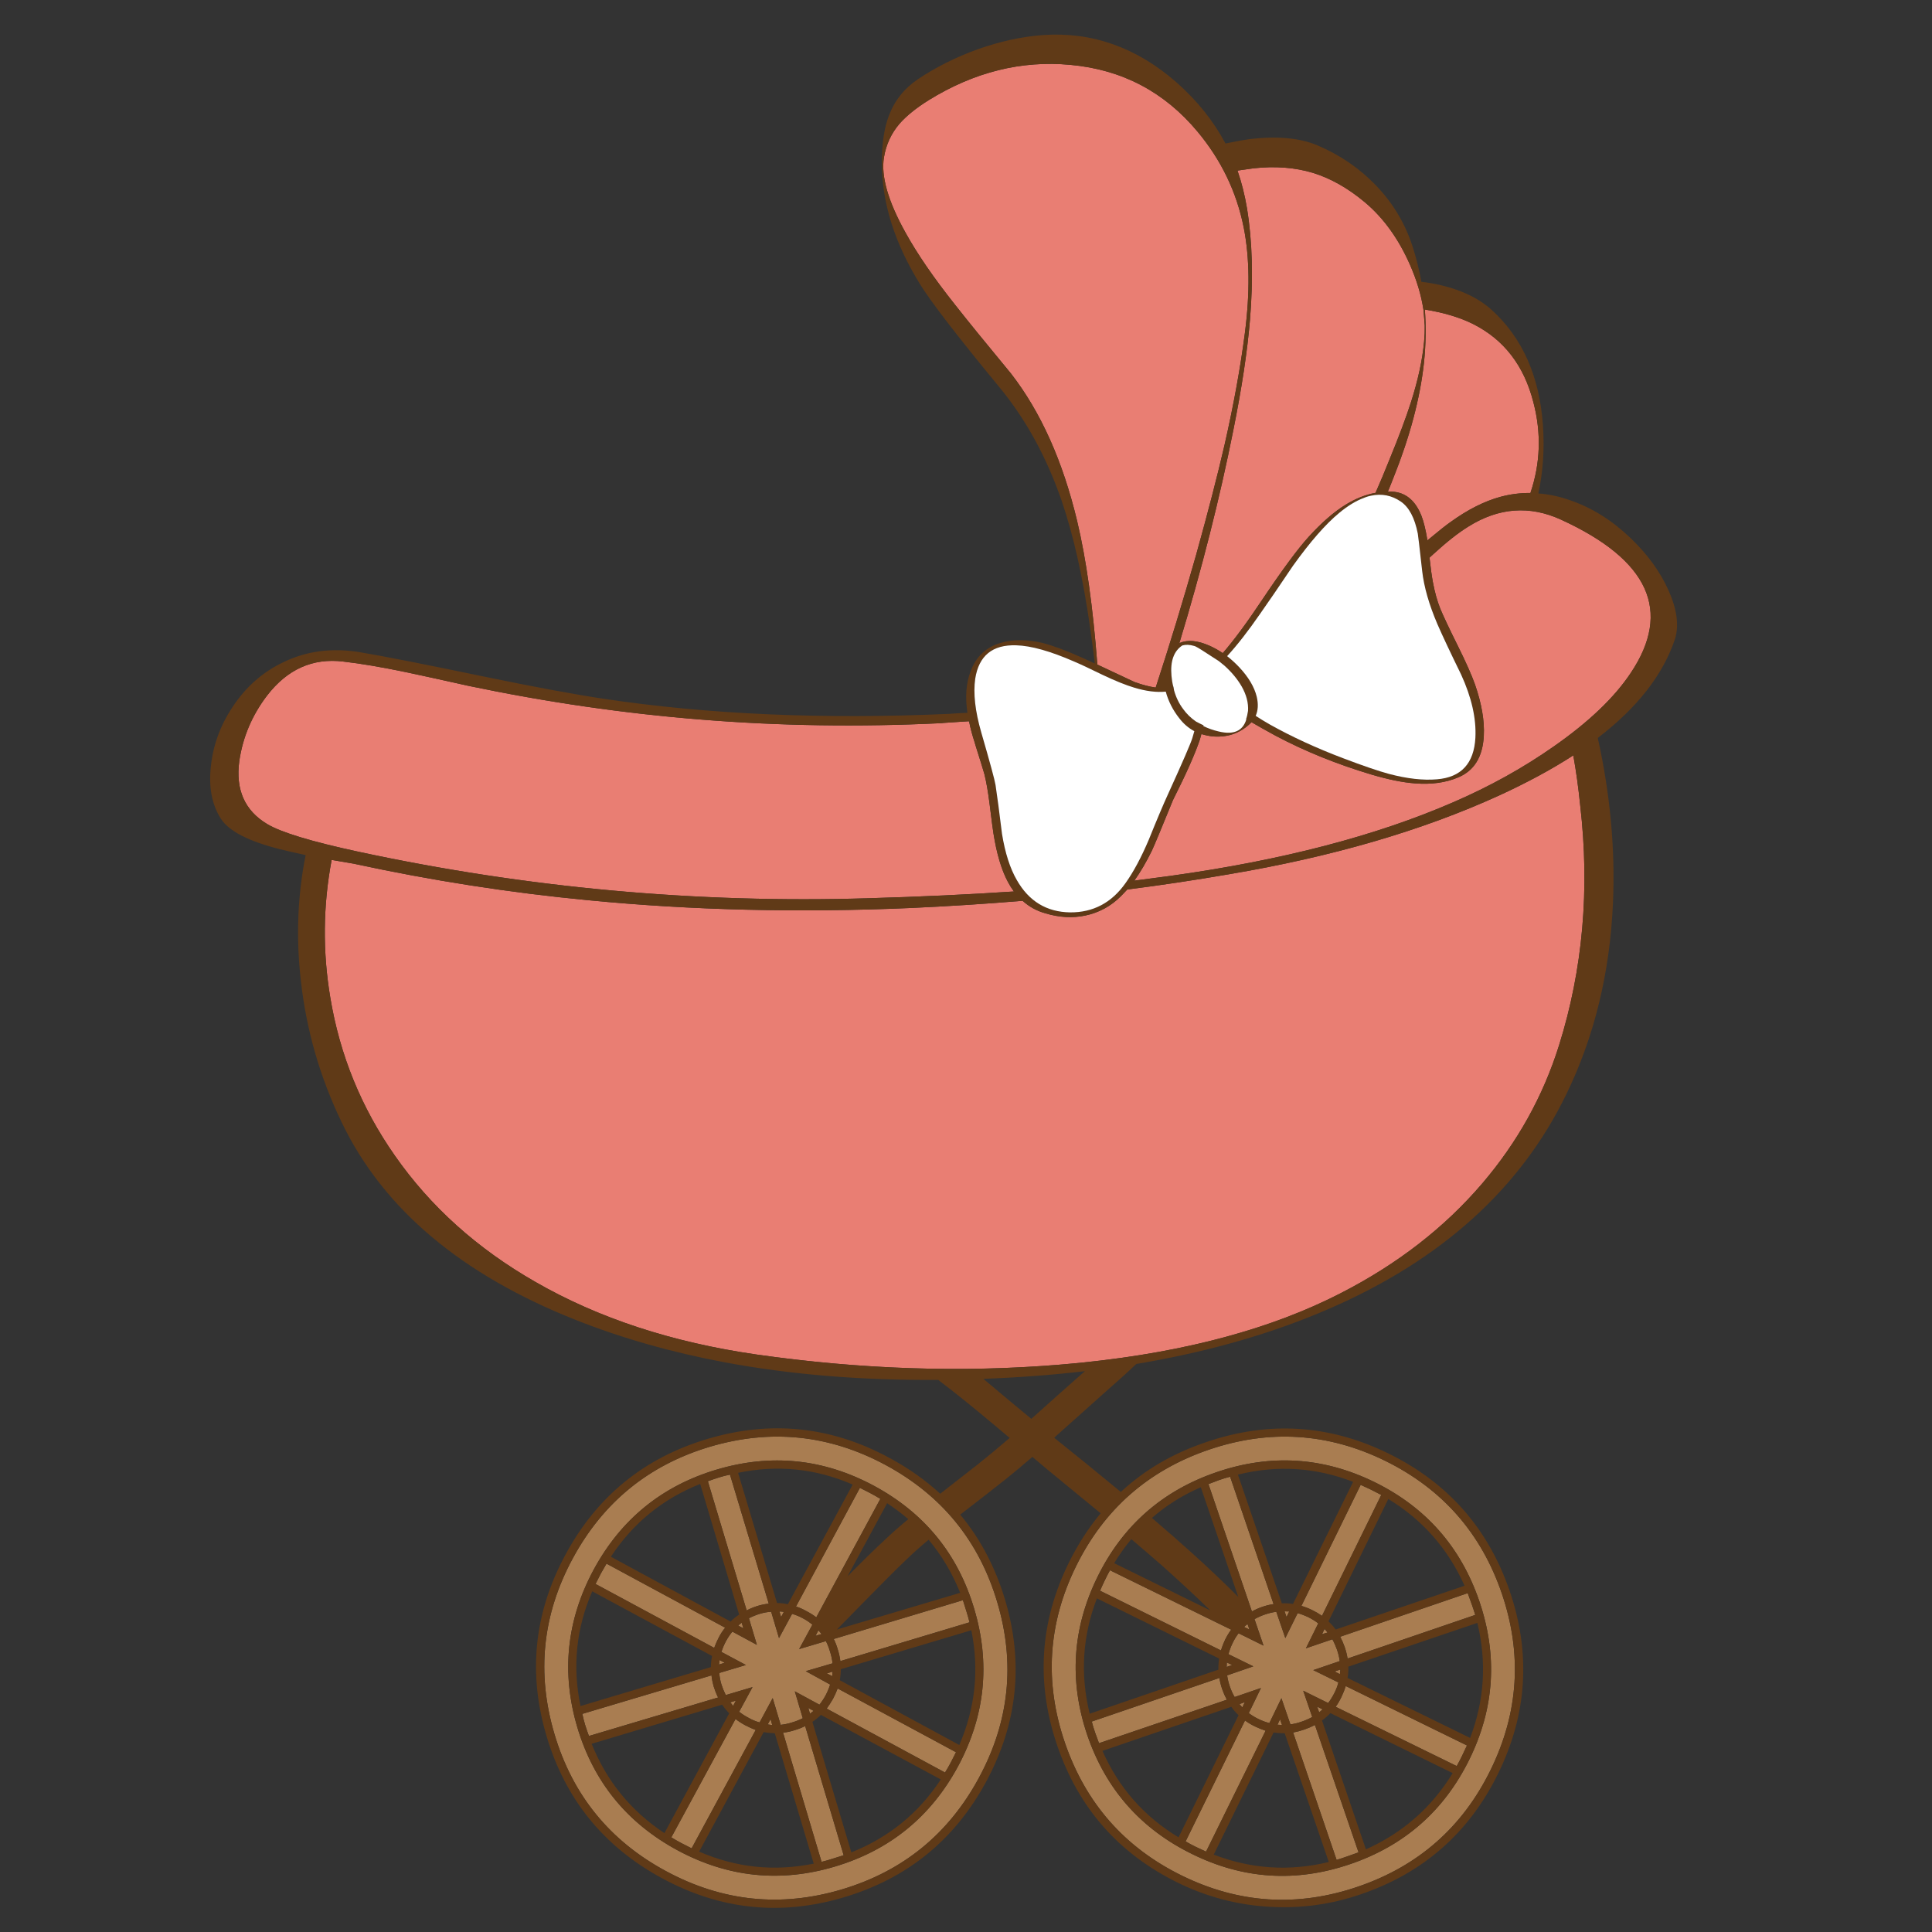 <?xml version="1.0" encoding="utf-8"?>
<!-- Generator: Adobe Illustrator 16.0.0, SVG Export Plug-In . SVG Version: 6.00 Build 0)  -->
<!DOCTYPE svg PUBLIC "-//W3C//DTD SVG 1.1//EN" "http://www.w3.org/Graphics/SVG/1.1/DTD/svg11.dtd">
<svg version="1.1" id="Layer_1" xmlns="http://www.w3.org/2000/svg" xmlns:xlink="http://www.w3.org/1999/xlink" x="0px" y="0px"
	 width="300px" height="300px" viewBox="0 0 300 300" enable-background="new 0 0 300 300" xml:space="preserve">
<rect x="0" y="0" width="300" height="300" fill="#333333" stroke="none"/>
<g>
	<path fill-rule="evenodd" clip-rule="evenodd" fill="#E97E73" d="M194.632,26.138c3.363-0.374,6.438-0.14,9.224,0.7
		c2.74,0.841,5.417,2.351,8.032,4.53c2.942,2.459,5.309,5.744,7.099,9.854c1.012,2.319,1.689,4.584,2.032,6.794
		c0,0.063,0.007,0.124,0.022,0.187c0,0.046,0.008,0.101,0.023,0.163c0.063,0.701,0.117,1.425,0.164,2.172
		c0.016,0.841-0.016,1.673-0.094,2.498c-0.265,2.849-0.942,5.978-2.031,9.387c-0.731,2.304-1.86,5.315-3.387,9.036
		c-0.668,1.682-1.377,3.37-2.124,5.067c-1.557,0.28-3.105,0.895-4.646,1.844c-1.821,1.121-3.736,2.787-5.744,4.997
		c-1.682,1.853-4.063,5.075-7.146,9.667c-2.381,3.581-4.444,6.375-6.188,8.383c-0.685-0.467-1.386-0.856-2.102-1.168
		c-1.807-0.793-3.323-0.934-4.553-0.42c-0.047,0.016-0.078,0.039-0.094,0.07c3.486-11.488,6.281-22.509,8.382-33.063
		c1.324-6.584,2.188-12.306,2.593-17.162c0.528-6.429,0.373-12.212-0.467-17.349c-0.344-2.055-0.833-4.001-1.472-5.837
		C192.982,26.363,193.808,26.247,194.632,26.138z M193.302,51.729c-0.686,5.324-1.736,11.107-3.153,17.349
		c-1.104,4.779-2.575,10.469-4.412,17.069c-1.993,7.036-4.087,13.909-6.281,20.618c-0.996-0.14-2.094-0.428-3.293-0.864
		c-2.413-1.137-4.335-2.039-5.767-2.708c-0.686-8.967-1.729-16.384-3.13-22.253c-2.225-9.324-5.65-16.968-10.274-22.93
		c-3.875-4.686-6.755-8.227-8.639-10.624c-3.332-4.188-5.915-7.947-7.752-11.278c-2.708-4.873-3.822-8.764-3.339-11.675
		c0.327-1.977,1.129-3.713,2.405-5.207c1.059-1.214,2.569-2.437,4.53-3.666c7.067-4.374,14.407-6.204,22.019-5.488
		c8.018,0.732,14.603,4.195,19.755,10.391c3.658,4.39,6.04,9.333,7.146,14.828C194.049,39.992,194.111,45.471,193.302,51.729z
		 M221.111,56.353c0.295-2.833,0.342-5.596,0.14-8.29c2.958,0.483,5.449,1.23,7.473,2.242c4.81,2.413,7.938,6.476,9.388,12.189
		c1.244,4.764,1.089,9.449-0.468,14.057c-1.588-0.016-3.151,0.187-4.693,0.607c-2.49,0.685-5.059,1.985-7.706,3.899
		c-0.639,0.437-1.837,1.386-3.595,2.849c-0.266-1.634-0.577-2.911-0.935-3.829c-0.95-2.382-2.467-3.627-4.554-3.736
		c-0.233-0.016-0.451-0.016-0.654,0c0.313-0.747,0.607-1.487,0.889-2.218C218.932,67.787,220.505,61.863,221.111,56.353z
		 M150.454,111.996c0.016,0.078,0.039,0.156,0.07,0.233c0.171,0.872,0.437,1.86,0.794,2.966c0.031,0.124,0.069,0.257,0.116,0.397
		c0.016,0.046,0.031,0.101,0.047,0.164c0.794,2.506,1.253,3.993,1.378,4.459c0.295,1.184,0.561,2.701,0.794,4.554
		c0.342,2.755,0.545,4.296,0.607,4.623c0.497,3.16,1.244,5.674,2.241,7.542c0.28,0.529,0.592,1.027,0.934,1.494
		c-6.943,0.467-14.477,0.817-22.603,1.051c-26.635,0.81-53.052-1.604-79.25-7.239c-7.223-1.557-11.916-2.981-14.08-4.273
		c-3.503-2.086-4.95-5.355-4.343-9.807c0.545-3.705,1.977-7.083,4.296-10.134c3.16-4.11,7.106-5.876,11.838-5.3
		c2.724,0.311,5.985,0.864,9.784,1.657c2.148,0.452,5.347,1.152,9.597,2.102c12.188,2.553,24.268,4.304,36.239,5.254
		c12.111,0.98,24.479,1.167,37.103,0.56c0.079,0,0.148,0,0.21,0c0.109-0.031,0.21-0.046,0.304-0.046
		c1.059-0.063,2.102-0.133,3.129-0.21C149.925,112.027,150.189,112.011,150.454,111.996z M162.315,141.814
		c2.148,0.654,4.22,0.77,6.212,0.35c2.133-0.451,3.97-1.448,5.51-2.989c0.328-0.327,0.663-0.677,1.004-1.051
		c5.246-0.669,10.485-1.456,15.716-2.358c16.064-2.708,30.066-6.787,42.006-12.235c4.343-1.992,8.189-4.071,11.536-6.234
		c0.436,2.413,0.793,4.997,1.073,7.752c1.51,13.045,0.413,25.475-3.292,37.29c-2.475,7.877-6.438,15.008-11.886,21.389
		c-5.853,6.865-13.185,12.555-21.996,17.069c-11.628,5.978-26.207,9.683-43.734,11.114c-15.193,1.246-30.868,0.716-47.027-1.587
		c-13.076-1.885-24.502-5.635-34.278-11.255c-9.044-5.168-16.33-11.714-21.855-19.638c-5.2-7.426-8.539-15.605-10.018-24.541
		c-1.198-7.129-1.128-14.251,0.21-21.365c1.075,0.187,2.211,0.382,3.409,0.584c12.064,2.615,24.207,4.506,36.426,5.674
		c15.987,1.557,32.644,1.962,49.969,1.214c5.869-0.265,11.698-0.638,17.489-1.121C159.802,140.794,160.977,141.44,162.315,141.814z
		 M178.848,132.124c0.421-0.903,1.518-3.534,3.292-7.893c2.055-4.078,3.449-7.215,4.18-9.41c0.078-0.295,0.155-0.576,0.233-0.84
		c0.593,0.187,1.207,0.311,1.846,0.374c2.211,0.156,4.086-0.482,5.627-1.915c0.108-0.093,0.21-0.194,0.304-0.303
		c1.059,0.623,2.303,1.323,3.736,2.101c4.545,2.413,9.526,4.429,14.943,6.047c2.584,0.764,4.818,1.214,6.701,1.354
		c2.522,0.203,4.748-0.101,6.678-0.91c2.507-1.028,3.847-3.184,4.018-6.468c0.124-2.335-0.335-5.004-1.378-8.009
		c-0.529-1.479-1.408-3.456-2.64-5.931c-1.369-2.755-2.287-4.701-2.754-5.837c-0.468-1.184-0.841-2.522-1.121-4.017
		c-0.172-0.887-0.351-2.179-0.538-3.876c0.188-0.171,0.375-0.342,0.561-0.514c2.087-1.915,3.915-3.354,5.487-4.32
		c4.702-2.942,9.488-3.3,14.361-1.074c13.667,6.257,17.278,14.197,10.834,23.817c-2.537,3.813-6.515,7.612-11.933,11.395
		c-4.747,3.331-9.946,6.219-15.597,8.663c-12.019,5.23-26.651,9.043-43.899,11.441c-1.82,0.249-3.704,0.498-5.65,0.747
		C177.088,135.408,177.991,133.867,178.848,132.124z"/>
	<path fill-rule="evenodd" clip-rule="evenodd" fill="#A97D51" d="M204.533,265.009l0.841,0.42
		c-0.172,0.141-0.351,0.296-0.537,0.468L204.533,265.009z M207.405,265.032c0.342-0.482,0.646-1.005,0.91-1.564
		c0.265-0.561,0.482-1.113,0.654-1.658l18.819,9.224c-0.248,0.545-0.505,1.09-0.771,1.635c-0.264,0.545-0.536,1.065-0.816,1.564
		L207.405,265.032z M193.302,264.309l-0.397,0.817c-0.155-0.188-0.304-0.358-0.442-0.515L193.302,264.309z M189.776,262.277
		c0.202,0.575,0.442,1.128,0.723,1.657l-19.847,6.748c-0.202-0.545-0.405-1.097-0.607-1.657c-0.202-0.576-0.374-1.145-0.514-1.704
		l19.824-6.772C189.433,261.109,189.573,261.685,189.776,262.277z M200.797,269.025c0.575-0.109,1.159-0.265,1.752-0.468
		c0.575-0.202,1.121-0.436,1.634-0.7l6.771,19.778c-0.561,0.202-1.129,0.403-1.705,0.606c-0.56,0.202-1.128,0.39-1.704,0.561
		L200.797,269.025z M194.843,268.067c0.545,0.265,1.105,0.49,1.681,0.678l-9.246,18.773c-0.53-0.233-1.066-0.482-1.611-0.747
		s-1.066-0.545-1.564-0.841l9.224-18.774C193.792,267.499,194.298,267.803,194.843,268.067z M198.766,266.971l0.304,0.887
		c-0.234-0.016-0.468-0.03-0.701-0.046L198.766,266.971z M193.722,252.19l0.279,0.84l-0.816-0.396
		C193.341,252.479,193.52,252.33,193.722,252.19z M190.499,258.144l0.817,0.397l-0.84,0.303
		C190.477,258.596,190.483,258.361,190.499,258.144z M190.242,254.595c-0.264,0.56-0.481,1.12-0.653,1.681l-18.773-9.269
		c0.218-0.515,0.459-1.044,0.724-1.589c0.265-0.561,0.538-1.089,0.817-1.588l18.821,9.224
		C190.834,253.521,190.522,254.035,190.242,254.595z M199.466,250.205c0.25,0,0.49,0.008,0.724,0.023l-0.42,0.863L199.466,250.205z
		 M208.128,259.241c-0.015,0.233-0.037,0.476-0.069,0.725l-0.817-0.421L208.128,259.241z M205.28,253.754l0.396-0.817
		c0.156,0.171,0.312,0.358,0.467,0.561L205.28,253.754z M206.892,254.548c0.28,0.514,0.521,1.059,0.724,1.635
		c0.202,0.591,0.343,1.175,0.42,1.751l-4.109,1.401l3.899,1.914c-0.14,0.561-0.351,1.113-0.631,1.658
		c-0.295,0.576-0.614,1.09-0.956,1.541l-3.877-1.914l1.401,4.086c-0.514,0.28-1.066,0.521-1.659,0.724
		c-0.575,0.202-1.151,0.343-1.728,0.42l-1.401-4.062l-1.867,3.853c-0.575-0.141-1.144-0.351-1.705-0.631
		c-0.545-0.266-1.043-0.568-1.494-0.911l1.892-3.899l-4.086,1.401c-0.296-0.498-0.546-1.044-0.747-1.635
		c-0.202-0.591-0.343-1.167-0.42-1.728l4.063-1.401l-3.853-1.892c0.14-0.561,0.351-1.129,0.63-1.705
		c0.265-0.56,0.576-1.073,0.935-1.54l3.876,1.915l-1.4-4.11c0.498-0.28,1.042-0.521,1.634-0.725
		c0.591-0.201,1.175-0.342,1.751-0.419l1.401,4.086l1.914-3.876c0.545,0.156,1.098,0.365,1.658,0.63
		c0.561,0.28,1.073,0.6,1.541,0.958l-1.915,3.875L206.892,254.548z M208.807,255.763c-0.203-0.576-0.437-1.113-0.701-1.611
		l19.801-6.771c0.202,0.544,0.405,1.104,0.606,1.681c0.203,0.561,0.391,1.129,0.561,1.704l-19.824,6.772
		C209.156,256.946,209.009,256.354,208.807,255.763z M187.721,225.104c9.371-3.191,18.493-2.615,27.366,1.728
		c8.873,4.359,14.913,11.232,18.12,20.618c3.19,9.372,2.607,18.501-1.751,27.391c-4.344,8.872-11.208,14.912-20.595,18.119
		c-9.372,3.207-18.494,2.631-27.367-1.729c-8.873-4.358-14.921-11.239-18.143-20.641c-3.207-9.371-2.631-18.494,1.728-27.367
		C171.438,234.35,178.319,228.311,187.721,225.104z M213.452,230.146c-7.97-3.906-16.157-4.42-24.564-1.541
		c-8.405,2.881-14.563,8.297-18.47,16.252c-3.907,7.971-4.437,16.159-1.587,24.564c2.88,8.407,8.305,14.563,16.274,18.47
		c7.955,3.924,16.143,4.444,24.564,1.564c8.405-2.864,14.57-8.281,18.493-16.252c3.907-7.954,4.421-16.149,1.541-24.588
		C226.824,240.211,221.406,234.055,213.452,230.146z M212.892,231.315c0.53,0.264,1.059,0.536,1.589,0.816l-9.2,18.773
		c-0.498-0.342-1.02-0.646-1.564-0.91c-0.546-0.265-1.09-0.476-1.635-0.631l9.2-18.797
		C211.811,230.801,212.348,231.05,212.892,231.315z M187.65,230.45c0.546-0.218,1.097-0.428,1.658-0.63
		c0.575-0.202,1.144-0.374,1.704-0.514l6.748,19.777c-0.561,0.078-1.136,0.218-1.728,0.421c-0.591,0.202-1.136,0.443-1.634,0.724
		L187.65,230.45z M129.346,263.795c0.28-0.529,0.522-1.066,0.724-1.611l18.377,9.9c-0.265,0.544-0.537,1.082-0.817,1.61
		c-0.28,0.53-0.576,1.044-0.887,1.542l-18.377-9.925C128.708,264.846,129.034,264.34,129.346,263.795z M114.261,264.075l-0.42,0.816
		c-0.156-0.187-0.304-0.373-0.444-0.56L114.261,264.075z M114.215,266.924c0.436,0.342,0.926,0.661,1.471,0.957
		c0.56,0.296,1.113,0.545,1.658,0.747l-9.947,18.377c-0.545-0.265-1.083-0.537-1.612-0.818c-0.529-0.279-1.042-0.575-1.541-0.886
		L114.215,266.924z M123.345,268.675c0.592-0.172,1.152-0.39,1.681-0.654l5.978,20.059c-0.545,0.171-1.114,0.35-1.705,0.536
		c-0.561,0.188-1.137,0.351-1.729,0.49l-5.977-20.058C122.185,268.986,122.769,268.861,123.345,268.675z M119.655,266.946
		l0.257,0.911c-0.233-0.016-0.467-0.046-0.701-0.094L119.655,266.946z M125.516,265.219l0.817,0.443
		c-0.187,0.156-0.373,0.305-0.561,0.443L125.516,265.219z M126.637,254.011l0.443-0.864c0.171,0.188,0.334,0.382,0.49,0.584
		L126.637,254.011z M111.646,258.471c0.031-0.248,0.063-0.482,0.094-0.7l0.794,0.42L111.646,258.471z M110.479,260.152
		c0.062,0.561,0.179,1.145,0.35,1.751c0.188,0.592,0.413,1.152,0.677,1.682l-20.057,5.978c-0.203-0.545-0.397-1.113-0.584-1.705
		c-0.171-0.561-0.319-1.136-0.443-1.728L110.479,260.152z M111.623,254.244c-0.28,0.545-0.521,1.09-0.724,1.635l-18.423-9.923
		c0.265-0.546,0.538-1.082,0.818-1.612c0.295-0.528,0.591-1.043,0.887-1.541l18.423,9.947
		C112.23,253.202,111.903,253.7,111.623,254.244z M115.429,252.844l-0.794-0.421c0.155-0.155,0.334-0.303,0.537-0.443
		L115.429,252.844z M121.033,250.229c0.233,0,0.459,0.022,0.677,0.07l-0.42,0.793L121.033,250.229z M130.49,257.934
		c-0.078-0.606-0.21-1.207-0.397-1.798c-0.171-0.591-0.381-1.137-0.63-1.635l20.058-6.024c0.171,0.545,0.35,1.113,0.537,1.705
		c0.187,0.592,0.35,1.168,0.491,1.729L130.49,257.934z M128.902,256.509c0.187,0.576,0.312,1.168,0.374,1.774l-4.156,1.215
		l3.783,2.078c-0.171,0.545-0.397,1.09-0.677,1.635c-0.295,0.544-0.622,1.042-0.98,1.494l-3.83-2.078l1.238,4.18
		c-0.529,0.265-1.082,0.482-1.658,0.654c-0.592,0.187-1.183,0.312-1.775,0.373l-1.238-4.156l-2.031,3.783
		c-0.576-0.156-1.136-0.39-1.681-0.7c-0.545-0.281-1.043-0.601-1.495-0.958l2.078-3.83l-4.157,1.238
		c-0.264-0.529-0.49-1.082-0.677-1.658c-0.187-0.622-0.295-1.214-0.327-1.774l4.133-1.237l-3.806-2.032
		c0.187-0.575,0.42-1.129,0.701-1.657c0.295-0.545,0.63-1.043,1.004-1.494l3.806,2.055l-1.237-4.133
		c0.514-0.265,1.066-0.49,1.658-0.678c0.607-0.186,1.207-0.296,1.798-0.326l1.214,4.086l2.032-3.76
		c0.56,0.155,1.113,0.382,1.658,0.678c0.545,0.28,1.043,0.614,1.495,1.004l-2.055,3.782l4.156-1.236
		C128.513,255.357,128.731,255.918,128.902,256.509z M128.388,259.849l0.887-0.281c-0.016,0.25-0.031,0.483-0.046,0.701
		L128.388,259.849z M110.199,224.66c9.48-2.818,18.586-1.877,27.319,2.825c8.733,4.717,14.508,11.807,17.326,21.271
		c2.833,9.48,1.883,18.587-2.849,27.32c-4.716,8.717-11.8,14.484-21.249,17.303c-9.48,2.832-18.586,1.891-27.319-2.825
		c-8.733-4.702-14.509-11.792-17.326-21.273c-2.817-9.479-1.876-18.57,2.825-27.272C93.643,233.276,100.734,227.493,110.199,224.66z
		 M135.744,230.73c-7.83-4.218-15.995-5.059-24.494-2.521c-8.484,2.538-14.843,7.722-19.077,15.552
		c-4.203,7.829-5.044,15.986-2.522,24.47c2.537,8.484,7.721,14.843,15.551,19.078c7.83,4.218,15.987,5.059,24.471,2.521
		s14.843-7.714,19.077-15.528c4.219-7.846,5.059-16.011,2.522-24.493C148.75,241.324,143.574,234.965,135.744,230.73z
		 M133.525,231.035c0.545,0.264,1.082,0.536,1.611,0.816s1.051,0.576,1.564,0.888l-9.947,18.399
		c-0.467-0.357-0.973-0.677-1.518-0.957c-0.544-0.312-1.09-0.554-1.634-0.724L133.525,231.035z M111.623,229.424
		c0.591-0.188,1.167-0.336,1.728-0.444l6.024,20.035c-0.607,0.062-1.207,0.186-1.798,0.373s-1.136,0.412-1.635,0.678l-6.024-20.059
		C110.463,229.805,111.031,229.61,111.623,229.424z"/>
	<path fill-rule="evenodd" clip-rule="evenodd" fill="#603A17" d="M221.111,56.353c-0.606,5.511-2.18,11.434-4.716,17.77
		c-0.281,0.731-0.576,1.471-0.889,2.218c0.203-0.016,0.421-0.016,0.654,0c2.087,0.109,3.604,1.354,4.554,3.736
		c0.357,0.918,0.669,2.195,0.935,3.829c1.758-1.463,2.956-2.413,3.595-2.849c2.647-1.914,5.216-3.214,7.706-3.899
		c1.542-0.42,3.105-0.623,4.693-0.607c1.557-4.608,1.712-9.293,0.468-14.057c-1.449-5.713-4.578-9.776-9.388-12.189
		c-2.023-1.012-4.515-1.759-7.473-2.242C221.453,50.756,221.406,53.52,221.111,56.353z M193.302,51.729
		c0.81-6.258,0.747-11.737-0.187-16.438c-1.105-5.495-3.487-10.438-7.146-14.828c-5.152-6.196-11.737-9.659-19.755-10.391
		c-7.611-0.716-14.951,1.114-22.019,5.488c-1.961,1.229-3.472,2.452-4.53,3.666c-1.276,1.494-2.078,3.23-2.405,5.207
		c-0.482,2.911,0.631,6.802,3.339,11.675c1.837,3.331,4.42,7.09,7.752,11.278c1.883,2.397,4.764,5.938,8.639,10.624
		c4.624,5.962,8.05,13.606,10.274,22.93c1.401,5.869,2.444,13.286,3.13,22.253c1.432,0.669,3.354,1.572,5.767,2.708
		c1.199,0.436,2.297,0.724,3.293,0.864c2.194-6.709,4.288-13.582,6.281-20.618c1.837-6.601,3.308-12.29,4.412-17.069
		C191.565,62.836,192.616,57.053,193.302,51.729z M194.632,26.138c-0.824,0.109-1.649,0.226-2.475,0.351
		c0.639,1.836,1.128,3.782,1.472,5.837c0.84,5.137,0.995,10.92,0.467,17.349c-0.405,4.856-1.269,10.578-2.593,17.162
		c-2.101,10.554-4.896,21.575-8.382,33.063c0.016-0.031,0.047-0.054,0.094-0.07c1.229-0.514,2.746-0.374,4.553,0.42
		c0.716,0.312,1.417,0.701,2.102,1.168c1.743-2.008,3.807-4.802,6.188-8.383c3.082-4.592,5.464-7.814,7.146-9.667
		c2.008-2.21,3.923-3.876,5.744-4.997c1.541-0.95,3.09-1.564,4.646-1.844c0.747-1.697,1.456-3.386,2.124-5.067
		c1.526-3.721,2.655-6.732,3.387-9.036c1.089-3.409,1.767-6.538,2.031-9.387c0.078-0.825,0.109-1.657,0.094-2.498
		c-0.047-0.747-0.102-1.471-0.164-2.172c-0.016-0.062-0.023-0.117-0.023-0.163c-0.016-0.063-0.022-0.125-0.022-0.187
		c-0.343-2.21-1.021-4.475-2.032-6.794c-1.79-4.11-4.156-7.395-7.099-9.854c-2.615-2.179-5.292-3.689-8.032-4.53
		C201.069,25.998,197.995,25.764,194.632,26.138z M222.232,43.977c4,0.716,7.137,2.101,9.409,4.156
		c4.748,4.328,7.396,10.274,7.939,17.84c0.265,3.673,0.031,7.223-0.7,10.647c1.666,0.125,3.348,0.491,5.043,1.098
		c3.348,1.167,6.438,3.113,9.271,5.838c2.646,2.521,4.623,5.253,5.931,8.196c1.308,2.973,1.619,5.495,0.935,7.565
		c-1.868,5.511-5.854,10.601-11.956,15.271c1.931,8.733,2.717,17.255,2.358,25.568c-0.467,10.881-2.887,20.813-7.262,29.794
		c-7.113,14.649-19.443,25.763-36.986,33.345c-8.453,3.658-17.878,6.405-28.277,8.242c-0.498,0.093-0.996,0.18-1.494,0.257
		c-1.339,1.277-2.903,2.693-4.693,4.25c-0.404,0.358-2.958,2.639-7.658,6.842c-0.141,0.124-0.273,0.248-0.396,0.373
		c1.587,1.276,3.183,2.561,4.786,3.853c1.962,1.604,3.814,3.121,5.557,4.554c3.689-3.425,8.103-6.001,13.24-7.729
		c9.713-3.331,19.163-2.74,28.347,1.774c9.199,4.514,15.467,11.628,18.798,21.342c3.314,9.698,2.716,19.147-1.799,28.347
		c-4.515,9.2-11.629,15.45-21.342,18.75c-4.592,1.573-9.301,2.219-14.127,1.938c-4.981-0.28-9.729-1.525-14.244-3.736
		c-9.199-4.514-15.449-11.62-18.75-21.318c-3.316-9.714-2.716-19.171,1.799-28.371c1.4-2.833,3.051-5.394,4.949-7.682
		c-2.428-2.008-5.176-4.266-8.242-6.771c-0.233-0.202-1.02-0.863-2.358-1.984c-1.479,1.276-2.817,2.397-4.017,3.361
		c-1.618,1.293-4.016,3.161-7.191,5.604c3.113,3.736,5.434,8.134,6.958,13.193c2.927,9.807,1.954,19.225-2.919,28.253
		c-4.888,9.045-12.235,15.029-22.042,17.957c-9.807,2.941-19.225,1.969-28.253-2.919c-9.029-4.872-15.014-12.212-17.956-22.019
		c-2.942-9.808-1.97-19.226,2.918-28.254c4.873-9.045,12.212-15.03,22.019-17.956c9.807-2.943,19.226-1.97,28.254,2.918
		c2.958,1.588,5.596,3.447,7.916,5.581c2.521-1.961,4.475-3.487,5.86-4.577c1.464-1.167,3.106-2.529,4.928-4.087
		c-0.717-0.606-1.487-1.252-2.312-1.938c-3.301-2.771-6.079-5.012-8.336-6.725c-0.156-0.108-0.304-0.226-0.444-0.35
		c-11.877,0.093-22.938-0.817-33.18-2.732c-8.219-1.541-15.909-3.728-23.07-6.561c-17.777-7.037-29.888-17.233-36.333-30.589
		c-3.44-7.099-5.581-14.548-6.421-22.347c-0.732-6.616-0.475-13.037,0.771-19.264c-1.525-0.327-2.856-0.63-3.993-0.911
		c-4.872-1.229-7.931-2.81-9.176-4.74c-1.401-2.195-1.915-4.919-1.542-8.173c0.343-3.253,1.464-6.312,3.363-9.177
		c2.07-3.129,4.709-5.448,7.916-6.958c3.596-1.743,7.55-2.257,11.862-1.541c3.783,0.638,10.087,1.875,18.914,3.712
		c8.063,1.666,14.392,2.842,18.983,3.526c16.174,2.428,34.052,3.207,53.635,2.335l0.28-0.024c0.84-0.062,1.682-0.109,2.521-0.14
		c-0.373-2.459-0.209-4.607,0.491-6.444c0.84-2.273,2.397-3.744,4.67-4.413c1.898-0.561,4.055-0.561,6.468,0
		c1.557,0.389,3.611,1.152,6.163,2.288c0.468,0.202,1.129,0.506,1.985,0.911c-0.218-1.821-0.459-3.666-0.724-5.534
		c-1.105-7.783-2.584-14.375-4.437-19.777c-2.351-6.787-5.573-12.656-9.667-17.605c-6.492-7.877-10.593-13.201-12.306-15.972
		c-3.954-6.382-5.931-12.664-5.931-18.844c0-2.973,0.358-5.401,1.074-7.285c0.871-2.351,2.374-4.25,4.506-5.698
		c2.849-1.899,5.938-3.448,9.27-4.646c3.456-1.23,6.834-1.969,10.135-2.219c7.627-0.544,14.554,1.907,20.78,7.355
		c3.191,2.818,5.722,5.978,7.589,9.48c1.76-0.358,2.996-0.583,3.712-0.677c4.328-0.513,7.862-0.187,10.603,0.981
		c3.502,1.494,6.522,3.565,9.059,6.211c2.616,2.724,4.5,5.853,5.651,9.386c0.591,1.821,1.059,3.682,1.401,5.581
		C221.321,43.829,221.827,43.899,222.232,43.977z M195.66,95.324c-1.837,2.662-3.542,4.849-5.113,6.562
		c0.638,0.498,1.26,1.066,1.867,1.705c1.447,1.541,2.358,3.075,2.732,4.6c0.265,1.136,0.209,2.125-0.164,2.965
		c0.686,0.452,1.424,0.903,2.218,1.354c3.395,1.899,7.161,3.635,11.303,5.207c3.159,1.199,5.549,2.016,7.168,2.452
		c2.817,0.747,5.308,1.027,7.472,0.841c3.752-0.312,5.737-2.46,5.955-6.445c0.155-2.988-0.585-6.265-2.219-9.83
		c-1.697-3.471-2.927-6.086-3.69-7.846c-1.291-3.02-2.077-5.767-2.357-8.243c-0.42-3.767-0.646-5.697-0.677-5.791
		c-0.482-2.444-1.361-4.102-2.639-4.974c-1.416-0.965-2.957-1.269-4.624-0.911c-0.326,0.063-0.646,0.156-0.957,0.28l-0.163,0.07
		c-1.198,0.437-2.467,1.207-3.807,2.312c-2.117,1.744-4.514,4.484-7.191,8.22C198.532,91.183,196.827,93.674,195.66,95.324z
		 M182.305,107.186c0.295,1.074,0.762,2.04,1.399,2.896c0.545,0.763,1.214,1.417,2.009,1.961c0.436,0.233,0.825,0.428,1.167,0.584
		c-0.016,0.046-0.022,0.085-0.022,0.117c0.716,0.358,1.509,0.638,2.381,0.841c2.32,0.56,3.752-0.07,4.297-1.892
		c-0.016-0.015-0.032-0.023-0.047-0.023c0.125-0.327,0.226-0.755,0.304-1.285c0.078-1.229-0.249-2.49-0.98-3.782
		c-0.654-1.137-1.542-2.21-2.663-3.223c-0.248-0.218-0.505-0.428-0.771-0.63c-0.093-0.078-0.264-0.194-0.514-0.351
		c-0.466-0.311-1.214-0.793-2.241-1.447c-0.467-0.296-0.802-0.49-1.004-0.584c-0.078-0.031-0.147-0.054-0.21-0.07
		c-0.685-0.202-1.292-0.226-1.821-0.07c-1.323,0.872-1.884,2.444-1.682,4.717c0.048,0.576,0.141,1.137,0.281,1.682h0.022
		C182.241,106.796,182.272,106.983,182.305,107.186z M183.121,111.529c-0.997-1.261-1.697-2.639-2.102-4.133
		c-1.433,0.14-3.051-0.063-4.857-0.607c-1.354-0.404-3.012-1.074-4.974-2.008c-2.07-1.012-3.533-1.697-4.39-2.055
		c-3.705-1.619-6.701-2.46-8.989-2.522c-3.689-0.125-5.814,1.604-6.375,5.184c-0.327,2.257-0.016,5.036,0.935,8.336
		c1.354,4.67,2.094,7.395,2.218,8.173c0.249,1.619,0.584,4.148,1.005,7.588c0.481,2.973,1.252,5.371,2.312,7.192
		c1.867,3.269,4.615,4.935,8.242,4.997c3.581,0.031,6.452-1.479,8.615-4.53c1.246-1.743,2.452-3.992,3.62-6.748
		c1.275-3.16,2.272-5.519,2.989-7.075c2.304-5.06,3.564-7.971,3.782-8.733c0.108-0.358,0.21-0.708,0.304-1.051
		C184.553,113.054,183.774,112.385,183.121,111.529z M150.454,111.996c-0.264,0.016-0.529,0.032-0.793,0.047
		c-1.027,0.078-2.07,0.148-3.129,0.21c-0.094,0-0.195,0.015-0.304,0.046c-0.062,0-0.132,0-0.21,0
		c-12.624,0.607-24.992,0.42-37.103-0.56c-11.971-0.95-24.05-2.701-36.239-5.254c-4.25-0.95-7.449-1.65-9.597-2.102
		c-3.798-0.793-7.06-1.346-9.784-1.657c-4.732-0.576-8.678,1.19-11.838,5.3c-2.32,3.051-3.751,6.429-4.296,10.134
		c-0.607,4.452,0.84,7.721,4.343,9.807c2.164,1.292,6.857,2.716,14.08,4.273c26.199,5.635,52.616,8.048,79.25,7.239
		c8.125-0.234,15.66-0.584,22.603-1.051c-0.342-0.467-0.653-0.965-0.934-1.494c-0.997-1.868-1.744-4.382-2.241-7.542
		c-0.063-0.327-0.266-1.868-0.607-4.623c-0.233-1.853-0.499-3.37-0.794-4.554c-0.125-0.467-0.584-1.954-1.378-4.459
		c-0.016-0.063-0.031-0.117-0.047-0.164c-0.047-0.14-0.085-0.273-0.116-0.397c-0.358-1.105-0.623-2.094-0.794-2.966
		C150.493,112.151,150.469,112.074,150.454,111.996z M178.848,132.124c-0.856,1.744-1.76,3.285-2.709,4.624
		c1.946-0.249,3.83-0.498,5.65-0.747c17.248-2.398,31.881-6.211,43.899-11.441c5.65-2.444,10.85-5.333,15.597-8.663
		c5.418-3.783,9.396-7.582,11.933-11.395c6.444-9.62,2.833-17.56-10.834-23.817c-4.873-2.227-9.659-1.868-14.361,1.074
		c-1.572,0.965-3.4,2.405-5.487,4.32c-0.186,0.171-0.373,0.342-0.561,0.514c0.188,1.697,0.366,2.989,0.538,3.876
		c0.28,1.495,0.653,2.833,1.121,4.017c0.467,1.136,1.385,3.082,2.754,5.837c1.231,2.475,2.11,4.452,2.64,5.931
		c1.043,3.005,1.502,5.674,1.378,8.009c-0.171,3.285-1.511,5.44-4.018,6.468c-1.93,0.81-4.155,1.113-6.678,0.91
		c-1.883-0.14-4.117-0.591-6.701-1.354c-5.417-1.618-10.398-3.634-14.943-6.047c-1.434-0.778-2.678-1.479-3.736-2.101
		c-0.094,0.109-0.195,0.21-0.304,0.303c-1.541,1.432-3.416,2.071-5.627,1.915c-0.639-0.063-1.253-0.187-1.846-0.374
		c-0.078,0.265-0.155,0.545-0.233,0.84c-0.73,2.195-2.125,5.332-4.18,9.41C180.365,128.59,179.269,131.221,178.848,132.124z
		 M162.315,141.814c-1.339-0.374-2.514-1.02-3.525-1.938c-5.791,0.482-11.621,0.856-17.489,1.121
		c-17.325,0.748-33.982,0.342-49.969-1.214c-12.22-1.167-24.362-3.059-36.426-5.674c-1.198-0.202-2.334-0.397-3.409-0.584
		c-1.338,7.114-1.408,14.236-0.21,21.365c1.479,8.936,4.818,17.115,10.018,24.541c5.526,7.924,12.811,14.47,21.855,19.638
		c9.776,5.62,21.202,9.37,34.278,11.255c3.378,0.482,6.74,0.887,10.087,1.214c12.609,1.229,24.923,1.354,36.939,0.373
		c1.354-0.108,2.693-0.233,4.017-0.373c15.754-1.649,28.992-5.23,39.718-10.741c8.812-4.515,16.144-10.204,21.996-17.069
		c5.448-6.381,9.411-13.512,11.886-21.389c3.705-11.814,4.802-24.244,3.292-37.29c-0.28-2.755-0.638-5.339-1.073-7.752
		c-3.347,2.164-7.193,4.242-11.536,6.234c-11.939,5.448-25.941,9.527-42.006,12.235c-5.23,0.903-10.47,1.689-15.716,2.358
		c-0.341,0.374-0.676,0.724-1.004,1.051c-1.54,1.541-3.377,2.538-5.51,2.989C166.535,142.584,164.464,142.468,162.315,141.814z
		 M111.623,229.424c-0.592,0.187-1.16,0.381-1.705,0.583l6.024,20.059c0.499-0.266,1.043-0.49,1.635-0.678s1.191-0.312,1.798-0.373
		l-6.024-20.035C112.791,229.088,112.214,229.236,111.623,229.424z M133.525,231.035l-9.924,18.423
		c0.544,0.17,1.09,0.412,1.634,0.724c0.545,0.28,1.051,0.6,1.518,0.957l9.947-18.399c-0.514-0.312-1.035-0.607-1.564-0.888
		S134.07,231.299,133.525,231.035z M141.044,235.891c-1.043-0.886-2.141-1.712-3.292-2.475l-6.141,11.348
		c2.351-2.382,4.319-4.304,5.907-5.767C138.545,238.017,139.721,236.98,141.044,235.891z M110.199,224.66
		c-9.465,2.833-16.556,8.616-21.272,17.349c-4.701,8.702-5.643,17.793-2.825,27.272c2.817,9.481,8.593,16.571,17.326,21.273
		c8.733,4.716,17.839,5.657,27.319,2.825c9.449-2.818,16.532-8.586,21.249-17.303c4.731-8.733,5.682-17.84,2.849-27.32
		c-2.817-9.465-8.593-16.555-17.326-21.271C128.785,222.783,119.679,221.842,110.199,224.66z M114.612,228.7l6.047,20.22
		c0.561,0,1.121,0.063,1.682,0.188l10.063-18.587C126.66,228.029,120.729,227.423,114.612,228.7z M135.744,230.73
		c7.83,4.234,13.006,10.594,15.528,19.078c2.537,8.482,1.697,16.647-2.522,24.493c-4.234,7.814-10.593,12.991-19.077,15.528
		s-16.641,1.696-24.471-2.521c-7.83-4.235-13.014-10.594-15.551-19.078c-2.522-8.483-1.681-16.641,2.522-24.47
		c4.234-7.83,10.593-13.014,19.077-15.552C119.749,225.672,127.914,226.513,135.744,230.73z M144.196,239.09
		c-1.323,1.105-2.491,2.148-3.503,3.129c-1.681,1.604-4.008,3.932-6.981,6.981c-1.432,1.464-2.685,2.74-3.759,3.83l19.147-5.698
		C147.854,244.251,146.22,241.503,144.196,239.09z M129.275,259.567l-0.887,0.281l0.841,0.42
		C129.245,260.051,129.26,259.817,129.275,259.567z M130.396,260.899l18.563,10.063c2.491-5.759,3.113-11.698,1.868-17.816
		l-20.268,6.048C130.56,259.771,130.505,260.339,130.396,260.899z M128.902,256.509c-0.171-0.591-0.389-1.151-0.654-1.68
		l-4.156,1.236l2.055-3.782c-0.452-0.39-0.95-0.724-1.495-1.004c-0.545-0.296-1.098-0.522-1.658-0.678l-2.032,3.76l-1.214-4.086
		c-0.592,0.03-1.191,0.141-1.798,0.326c-0.592,0.188-1.144,0.413-1.658,0.678l1.237,4.133l-3.806-2.055
		c-0.374,0.451-0.708,0.949-1.004,1.494c-0.28,0.528-0.514,1.082-0.701,1.657l3.806,2.032l-4.133,1.237
		c0.032,0.561,0.141,1.152,0.327,1.774c0.187,0.576,0.413,1.129,0.677,1.658l4.157-1.238l-2.078,3.83
		c0.451,0.357,0.949,0.677,1.495,0.958c0.544,0.311,1.105,0.544,1.681,0.7l2.031-3.783l1.238,4.156
		c0.592-0.062,1.183-0.187,1.775-0.373c0.576-0.172,1.128-0.39,1.658-0.654l-1.238-4.18l3.83,2.078
		c0.358-0.452,0.685-0.95,0.98-1.494c0.28-0.545,0.506-1.09,0.677-1.635l-3.783-2.078l4.156-1.215
		C129.213,257.677,129.089,257.085,128.902,256.509z M130.49,257.934l20.058-6.023c-0.141-0.561-0.304-1.137-0.491-1.729
		c-0.187-0.592-0.366-1.16-0.537-1.705l-20.058,6.024c0.249,0.498,0.459,1.044,0.63,1.635
		C130.28,256.727,130.412,257.327,130.49,257.934z M121.033,250.229l0.257,0.863l0.42-0.793
		C121.492,250.251,121.266,250.229,121.033,250.229z M115.429,252.844l-0.257-0.864c-0.203,0.141-0.382,0.288-0.537,0.443
		L115.429,252.844z M114.775,250.719l-6.048-20.291c-5.806,2.304-10.43,6.071-13.87,11.301l18.586,10.064
		C113.849,251.388,114.292,251.029,114.775,250.719z M111.623,254.244c0.28-0.544,0.607-1.042,0.98-1.494l-18.423-9.947
		c-0.296,0.498-0.592,1.013-0.887,1.541c-0.28,0.53-0.553,1.066-0.818,1.612l18.423,9.923
		C111.102,255.334,111.343,254.789,111.623,254.244z M110.479,260.152l-20.058,5.978c0.124,0.592,0.272,1.167,0.443,1.728
		c0.187,0.592,0.381,1.16,0.584,1.705l20.057-5.978c-0.265-0.529-0.49-1.09-0.677-1.682
		C110.658,261.297,110.541,260.713,110.479,260.152z M111.74,257.771c-0.031,0.218-0.063,0.452-0.094,0.7l0.888-0.28L111.74,257.771
		z M110.572,257.14l-18.61-10.04c-2.49,5.744-3.098,11.683-1.821,17.816l20.244-6.048C110.385,258.276,110.448,257.7,110.572,257.14
		z M126.637,254.011l0.934-0.28c-0.156-0.202-0.319-0.396-0.49-0.584L126.637,254.011z M126.147,267.367l6.047,20.269
		c5.822-2.32,10.453-6.095,13.893-11.325l-18.61-10.018C127.057,266.698,126.614,267.056,126.147,267.367z M125.516,265.219
		l0.257,0.887c0.188-0.139,0.374-0.287,0.561-0.443L125.516,265.219z M119.655,266.946l-0.444,0.817
		c0.234,0.048,0.467,0.078,0.701,0.094L119.655,266.946z M118.582,268.955l-10.017,18.563c5.728,2.49,11.659,3.113,17.792,1.867
		l-6.048-20.244C119.718,269.126,119.142,269.063,118.582,268.955z M123.345,268.675c-0.576,0.187-1.16,0.312-1.751,0.373
		l5.977,20.058c0.592-0.14,1.168-0.303,1.729-0.49c0.591-0.187,1.159-0.365,1.705-0.536l-5.978-20.059
		C124.497,268.285,123.937,268.503,123.345,268.675z M112.137,264.705l-20.268,6.071c2.32,5.791,6.087,10.414,11.302,13.87
		l10.063-18.609C112.83,265.632,112.463,265.188,112.137,264.705z M114.215,266.924l-9.97,18.377
		c0.498,0.311,1.011,0.606,1.541,0.886c0.529,0.281,1.066,0.554,1.612,0.818l9.947-18.377c-0.544-0.202-1.098-0.451-1.658-0.747
		C115.141,267.585,114.651,267.266,114.215,266.924z M114.261,264.075l-0.864,0.257c0.14,0.187,0.288,0.373,0.444,0.56
		L114.261,264.075z M129.346,263.795c-0.312,0.545-0.638,1.051-0.981,1.517l18.377,9.925c0.312-0.498,0.607-1.012,0.887-1.542
		c0.28-0.528,0.552-1.066,0.817-1.61l-18.377-9.9C129.868,262.729,129.626,263.266,129.346,263.795z M167.453,213.802
		c0.342-0.295,0.685-0.591,1.027-0.888c-5.074,0.593-10.337,0.989-15.784,1.191c2.459,2.07,4.941,4.142,7.448,6.212
		C163.352,217.437,165.787,215.266,167.453,213.802z M187.65,230.45l6.749,19.778c0.498-0.28,1.043-0.521,1.634-0.724
		c0.592-0.203,1.167-0.343,1.728-0.421l-6.748-19.777c-0.561,0.14-1.129,0.312-1.704,0.514
		C188.747,230.022,188.196,230.232,187.65,230.45z M212.892,231.315c-0.544-0.266-1.081-0.515-1.61-0.748l-9.2,18.797
		c0.545,0.155,1.089,0.366,1.635,0.631c0.545,0.264,1.066,0.568,1.564,0.91l9.2-18.773
		C213.95,231.852,213.422,231.579,212.892,231.315z M213.452,230.146c7.954,3.908,13.372,10.064,16.252,18.47
		c2.88,8.438,2.366,16.634-1.541,24.588c-3.923,7.971-10.088,13.388-18.493,16.252c-8.422,2.88-16.609,2.359-24.564-1.564
		c-7.97-3.907-13.395-10.063-16.274-18.47c-2.85-8.405-2.32-16.594,1.587-24.564c3.907-7.955,10.064-13.371,18.47-16.252
		C197.295,225.727,205.482,226.24,213.452,230.146z M187.721,225.104c-9.401,3.207-16.282,9.246-20.642,18.119
		c-4.358,8.873-4.935,17.996-1.728,27.367c3.222,9.401,9.27,16.282,18.143,20.641c8.873,4.359,17.995,4.936,27.367,1.729
		c9.387-3.207,16.251-9.247,20.595-18.119c4.358-8.89,4.941-18.019,1.751-27.391c-3.207-9.386-9.247-16.259-18.12-20.618
		C206.214,222.488,197.092,221.912,187.721,225.104z M192.228,228.979l6.817,19.987c0.593-0.03,1.168,0,1.729,0.094l9.34-18.961
		C204.275,227.844,198.314,227.469,192.228,228.979z M186.46,230.94c-2.834,1.23-5.362,2.818-7.589,4.764
		c2.241,1.915,4.234,3.658,5.979,5.23c2.63,2.366,5.104,4.709,7.425,7.028L186.46,230.94z M208.807,255.763
		c0.202,0.591,0.35,1.184,0.442,1.774l19.824-6.772c-0.17-0.575-0.357-1.144-0.561-1.704c-0.201-0.576-0.404-1.137-0.606-1.681
		l-19.801,6.771C208.37,254.649,208.604,255.187,208.807,255.763z M206.892,254.548l-4.11,1.4l1.915-3.875
		c-0.468-0.358-0.98-0.678-1.541-0.958c-0.561-0.265-1.113-0.474-1.658-0.63l-1.914,3.876l-1.401-4.086
		c-0.576,0.077-1.16,0.218-1.751,0.419c-0.592,0.203-1.136,0.444-1.634,0.725l1.4,4.11l-3.876-1.915
		c-0.358,0.467-0.67,0.98-0.935,1.54c-0.279,0.576-0.49,1.145-0.63,1.705l3.853,1.892l-4.063,1.401
		c0.077,0.561,0.218,1.137,0.42,1.728c0.201,0.591,0.451,1.137,0.747,1.635l4.086-1.401l-1.892,3.899
		c0.451,0.343,0.949,0.646,1.494,0.911c0.562,0.28,1.13,0.49,1.705,0.631l1.867-3.853l1.401,4.062
		c0.576-0.077,1.152-0.218,1.728-0.42c0.593-0.202,1.146-0.443,1.659-0.724l-1.401-4.086l3.877,1.914
		c0.342-0.451,0.661-0.965,0.956-1.541c0.28-0.545,0.491-1.098,0.631-1.658l-3.899-1.914l4.109-1.401
		c-0.077-0.576-0.218-1.16-0.42-1.751C207.412,255.606,207.172,255.062,206.892,254.548z M205.28,253.754l0.863-0.257
		c-0.155-0.202-0.311-0.39-0.467-0.561L205.28,253.754z M207.405,253.03l20.011-6.795c-2.568-5.744-6.515-10.234-11.839-13.473
		l-9.293,19.007C206.689,252.144,207.062,252.563,207.405,253.03z M209.249,260.549l19.03,9.316
		c2.227-5.838,2.601-11.792,1.122-17.862l-20.035,6.795C209.397,259.374,209.358,259.957,209.249,260.549z M208.128,259.241
		l-0.887,0.304l0.817,0.421C208.091,259.717,208.113,259.475,208.128,259.241z M199.466,250.205l0.304,0.887l0.42-0.863
		C199.956,250.213,199.716,250.205,199.466,250.205z M191.178,253.054l-18.821-9.224c-0.279,0.499-0.553,1.027-0.817,1.588
		c-0.265,0.545-0.506,1.074-0.724,1.589l18.773,9.269c0.172-0.561,0.39-1.121,0.653-1.681
		C190.522,254.035,190.834,253.521,191.178,253.054z M189.309,257.537l-18.983-9.341c-2.242,5.839-2.615,11.809-1.121,17.909
		l19.988-6.841C189.176,258.673,189.215,258.098,189.309,257.537z M190.477,258.844l0.84-0.303l-0.817-0.397
		C190.483,258.361,190.477,258.596,190.477,258.844z M193.722,252.19c-0.202,0.14-0.381,0.288-0.537,0.443l0.816,0.396
		L193.722,252.19z M198.766,266.971l-0.397,0.841c0.233,0.016,0.467,0.03,0.701,0.046L198.766,266.971z M194.843,268.067
		c-0.545-0.265-1.051-0.568-1.518-0.911l-9.224,18.774c0.498,0.296,1.02,0.576,1.564,0.841s1.081,0.514,1.611,0.747l9.246-18.773
		C195.948,268.558,195.388,268.332,194.843,268.067z M200.797,269.025l6.748,19.777c0.576-0.171,1.145-0.358,1.704-0.561
		c0.576-0.203,1.145-0.404,1.705-0.606l-6.771-19.778c-0.513,0.265-1.059,0.498-1.634,0.7
		C201.956,268.761,201.372,268.916,200.797,269.025z M197.761,269.025l-9.293,18.961c5.821,2.24,11.776,2.622,17.863,1.144
		l-6.842-19.988C198.914,269.142,198.337,269.104,197.761,269.025z M191.2,265.032l-20.012,6.842
		c2.522,5.712,6.461,10.188,11.816,13.427l9.316-18.961C191.9,265.935,191.527,265.499,191.2,265.032z M189.776,262.277
		c-0.203-0.593-0.344-1.168-0.421-1.729l-19.824,6.772c0.14,0.56,0.312,1.128,0.514,1.704c0.202,0.561,0.405,1.112,0.607,1.657
		l19.847-6.748C190.219,263.405,189.979,262.853,189.776,262.277z M193.302,264.309l-0.84,0.303
		c0.139,0.156,0.287,0.327,0.442,0.515L193.302,264.309z M207.405,265.032l18.797,9.2c0.28-0.499,0.553-1.02,0.816-1.564
		c0.266-0.545,0.522-1.09,0.771-1.635l-18.819-9.224c-0.172,0.545-0.39,1.098-0.654,1.658
		C208.051,264.027,207.747,264.55,207.405,265.032z M205.28,267.156l6.817,20.012c5.714-2.553,10.205-6.499,13.474-11.839
		l-18.983-9.316C206.183,266.433,205.747,266.813,205.28,267.156z M204.533,265.009l0.304,0.888
		c0.187-0.172,0.365-0.327,0.537-0.468L204.533,265.009z M175.672,238.997c-0.965,1.151-1.853,2.397-2.661,3.735l14.92,7.333
		c-2.351-2.289-4.864-4.624-7.541-7.006C179.128,241.954,177.556,240.6,175.672,238.997z"/>
	<path fill-rule="evenodd" clip-rule="evenodd" fill="#FFFFFF" d="M195.66,95.324c1.167-1.65,2.872-4.141,5.113-7.472
		c2.678-3.736,5.074-6.476,7.191-8.22c1.34-1.105,2.608-1.875,3.807-2.312l0.163-0.07c0.312-0.124,0.631-0.217,0.957-0.28
		c1.667-0.358,3.208-0.054,4.624,0.911c1.277,0.872,2.156,2.529,2.639,4.974c0.031,0.094,0.257,2.023,0.677,5.791
		c0.28,2.476,1.066,5.223,2.357,8.243c0.764,1.759,1.993,4.375,3.69,7.846c1.634,3.565,2.374,6.842,2.219,9.83
		c-0.218,3.985-2.203,6.134-5.955,6.445c-2.164,0.187-4.654-0.094-7.472-0.841c-1.619-0.436-4.009-1.253-7.168-2.452
		c-4.142-1.572-7.908-3.308-11.303-5.207c-0.794-0.451-1.532-0.902-2.218-1.354c0.373-0.841,0.429-1.829,0.164-2.965
		c-0.374-1.525-1.285-3.059-2.732-4.6c-0.607-0.638-1.229-1.207-1.867-1.705C192.118,100.173,193.823,97.985,195.66,95.324z
		 M183.121,111.529c0.653,0.856,1.432,1.525,2.335,2.008c-0.094,0.342-0.195,0.693-0.304,1.051
		c-0.218,0.762-1.479,3.673-3.782,8.733c-0.717,1.557-1.714,3.915-2.989,7.075c-1.168,2.755-2.374,5.004-3.62,6.748
		c-2.163,3.051-5.034,4.561-8.615,4.53c-3.627-0.062-6.375-1.728-8.242-4.997c-1.06-1.821-1.83-4.219-2.312-7.192
		c-0.421-3.44-0.756-5.97-1.005-7.588c-0.124-0.778-0.864-3.503-2.218-8.173c-0.95-3.3-1.262-6.079-0.935-8.336
		c0.561-3.58,2.686-5.309,6.375-5.184c2.288,0.062,5.284,0.903,8.989,2.522c0.856,0.358,2.319,1.043,4.39,2.055
		c1.962,0.934,3.619,1.604,4.974,2.008c1.807,0.544,3.425,0.747,4.857,0.607C181.424,108.89,182.124,110.268,183.121,111.529z
		 M182.305,107.186c-0.032-0.202-0.063-0.389-0.095-0.56h-0.022c-0.141-0.545-0.233-1.105-0.281-1.682
		c-0.202-2.272,0.358-3.845,1.682-4.717c0.529-0.155,1.137-0.132,1.821,0.07c0.063,0.016,0.132,0.039,0.21,0.07
		c0.202,0.094,0.537,0.288,1.004,0.584c1.027,0.654,1.775,1.137,2.241,1.447c0.25,0.156,0.421,0.273,0.514,0.351
		c0.266,0.203,0.522,0.413,0.771,0.63c1.121,1.012,2.009,2.086,2.663,3.223c0.731,1.292,1.059,2.553,0.98,3.782
		c-0.078,0.529-0.179,0.958-0.304,1.285c0.015,0,0.031,0.008,0.047,0.023c-0.545,1.822-1.977,2.452-4.297,1.892
		c-0.872-0.203-1.665-0.483-2.381-0.841c0-0.031,0.007-0.07,0.022-0.117c-0.342-0.156-0.731-0.351-1.167-0.584
		c-0.795-0.544-1.464-1.199-2.009-1.961C183.066,109.225,182.6,108.26,182.305,107.186z"/>
</g>
</svg>

